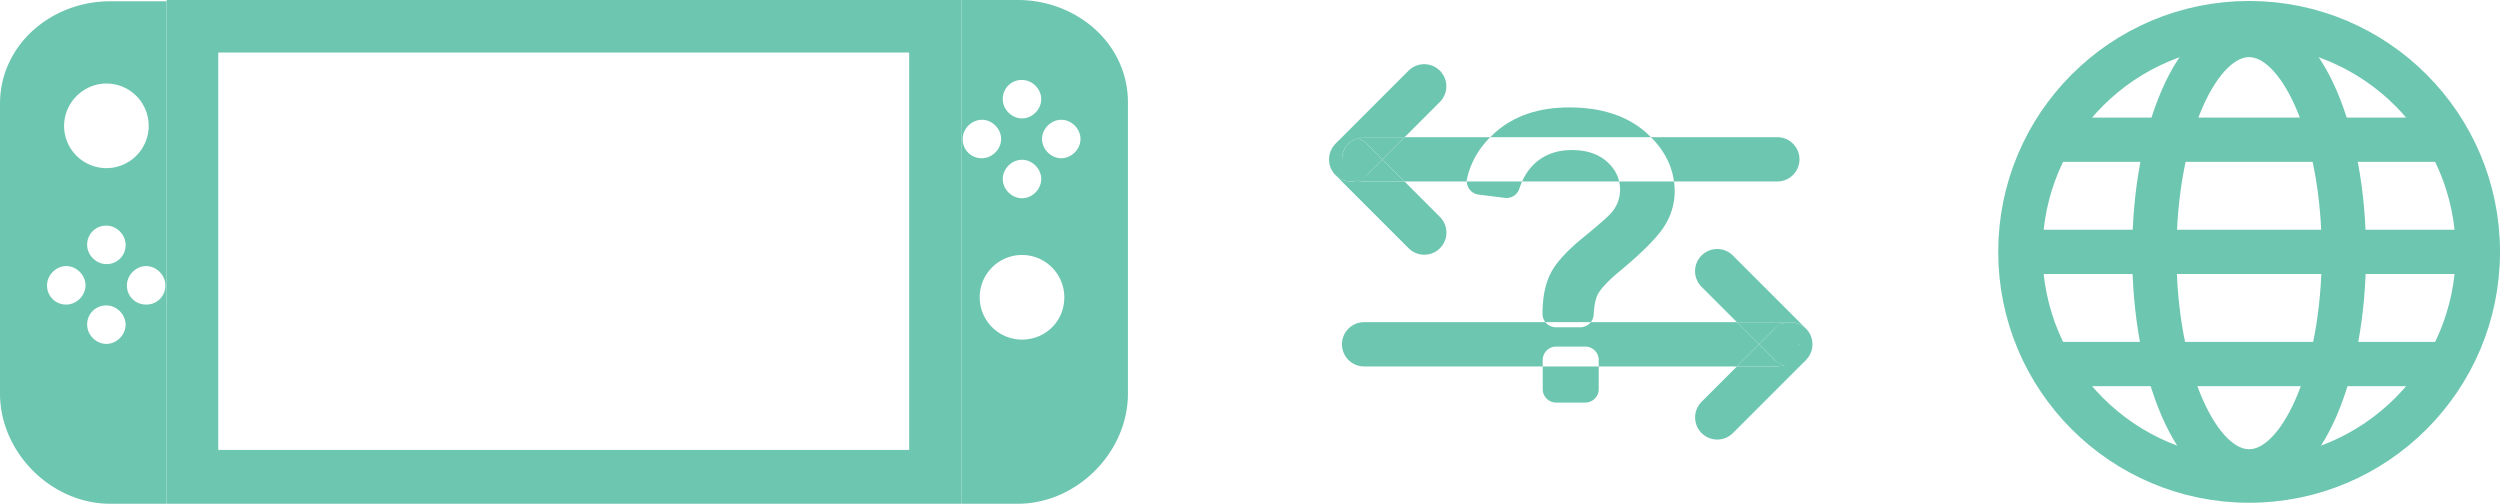 <svg id="Layer_1" data-name="Layer 1" xmlns="http://www.w3.org/2000/svg" viewBox="0 0 2540.96 512"><defs><style>.cls-1{fill:#6dc6b0;}.cls-2{fill:none;stroke:#6dc6b0;stroke-miterlimit:10;stroke-width:45px;}</style></defs><path class="cls-1" d="M1034.42,0H977.1V512h57.32c59.93,0,112-52.11,112-112V104.22C1146.46,44.3,1094.35,0,1034.42,0Zm4.33,81.27c10.42,0,19.54,9.12,19.54,19.54s-9.12,19.55-19.54,19.55-19.54-9.12-19.54-19.55A19.18,19.18,0,0,1,1038.75,81.27Zm19.54,100.67c0,10.43-9.12,19.55-19.54,19.55s-19.54-9.12-19.54-19.55,9.12-19.54,19.54-19.54S1058.29,171.52,1058.29,181.94Zm-79.85-40.66c0-10.42,9.12-19.54,19.55-19.54s19.54,9.12,19.54,19.54-9.12,19.54-19.54,19.54A19.19,19.19,0,0,1,978.44,141.28Zm60.31,203.88a43,43,0,1,1,43-43C1081.74,326.92,1062.2,345.16,1038.75,345.16Zm39.9-184.34c-10.43,0-19.55-9.12-19.55-19.54s9.12-19.54,19.55-19.54,19.54,9.12,19.54,19.54S1089.07,160.82,1078.65,160.82Z"/><path class="cls-1" d="M168.06,1.3H112C52.11,1.3,0,45.6,0,105.53V400c0,59.93,52.11,112,112,112h57.32V1.3ZM108.13,84.88a43,43,0,1,1-43,43A43.38,43.38,0,0,1,108.13,84.88Zm19.54,164a19.19,19.19,0,0,1-19.54,19.54c-10.42,0-19.54-9.12-19.54-19.54a19.18,19.18,0,0,1,19.54-19.54C118.55,229.34,127.67,238.46,127.67,248.88ZM67.36,309.55A19.19,19.19,0,0,1,47.82,290c0-10.43,9.12-19.55,19.54-19.55S86.91,279.58,86.91,290,77.79,309.55,67.36,309.55ZM88.59,330a19.19,19.19,0,0,1,19.54-19.55c10.42,0,19.54,9.12,19.54,19.55s-9.12,19.54-19.54,19.54S88.59,340.44,88.59,330Zm59.93-20.47A19.18,19.18,0,0,1,129,290c0-10.43,9.12-19.55,19.54-19.55s19.54,9.12,19.54,19.55A19.19,19.19,0,0,1,148.52,309.55Z"/><path class="cls-1" d="M169.36,0V512H977.1V0ZM922.64,457.28H221.83V53.41H924.07V457.28Z"/><circle class="cls-2" cx="2285.96" cy="256" r="232.5"/><rect class="cls-1" x="2048.46" y="233.5" width="475" height="45"/><rect class="cls-1" x="2080.96" y="119.5" width="410" height="45"/><rect class="cls-1" x="2080.96" y="347.5" width="410" height="45"/><ellipse class="cls-2" cx="2285.96" cy="257.33" rx="96.35" ry="221.77"/><path class="cls-1" d="M1491.15,181.19q5.4-23.5,23.47-41.75H1427.7l-22.62,22.62,22.39,22.38h63.34A14,14,0,0,1,1491.15,181.19Z"/><path class="cls-1" d="M1633.33,164.35q-13.27-11.83-35.74-11.83-21.67,0-36.3,12.38a54.71,54.71,0,0,0-14.21,19.54h98.6Q1643.12,173.13,1633.33,164.35Z"/><path class="cls-1" d="M1806.46,184.44a22.5,22.5,0,0,0,22.5-22.5h0a22.5,22.5,0,0,0-22.5-22.5H1678q20.07,20.06,23.4,45Z"/><path class="cls-1" d="M1765.34,327.44H1616.89a13.57,13.57,0,0,1-10.68,5.19h-24.83a13.55,13.55,0,0,1-10.68-5.19H1386.46a22.51,22.51,0,0,0-22.5,22.5h0a22.5,22.5,0,0,0,22.5,22.5H1568v-6.53a13.65,13.65,0,0,1,13.65-13.64h29.61a13.65,13.65,0,0,1,13.65,13.64v6.53h140.44l22.5-22.5Z"/><path class="cls-1" d="M1357.42,146.21a156.68,156.68,0,0,1,29-6.77h41.24l35.79-35.79a22.51,22.51,0,0,0,0-31.82h0a22.51,22.51,0,0,0-31.82,0l-74.25,74.25a22.47,22.47,0,0,0-6.59,16,22.44,22.44,0,0,1,6.59-15.85Z"/><path class="cls-1" d="M1379.59,140.52a22.4,22.4,0,0,1,9.65,5.69l15.84,15.85,22.62-22.62h-41.24A22.35,22.35,0,0,0,1379.59,140.52Z"/><path class="cls-1" d="M1380,183.48a22.47,22.47,0,0,1-22.54-5.58h0a22.44,22.44,0,0,1-6.59-15.84,22.45,22.45,0,0,0,6.59,16l74.25,74.25a22.49,22.49,0,0,0,31.82,0h0a22.51,22.51,0,0,0,0-31.82l-36-36h-41A22.17,22.17,0,0,1,1380,183.48Z"/><path class="cls-1" d="M1389.24,177.9a22.35,22.35,0,0,1-9.28,5.58,22.17,22.17,0,0,0,6.5,1h41l-22.39-22.38Z"/><path class="cls-1" d="M1357.42,177.9a22.47,22.47,0,0,0,22.54,5.58,22.51,22.51,0,0,1-16-21.54h0a22.5,22.5,0,0,1,15.63-21.42,22.49,22.49,0,0,0-22.17,5.69h0a22.34,22.34,0,0,0,0,31.69Z"/><path class="cls-1" d="M1379.59,140.52A22.5,22.5,0,0,0,1364,161.94h0a15,15,0,0,0,25.28,16l15.84-15.84-15.84-15.85A22.4,22.4,0,0,0,1379.59,140.52Z"/><path class="cls-1" d="M1835.51,365.79h0a153.47,153.47,0,0,1-29,6.65h-41.12l-35.9,35.91a22.49,22.49,0,0,0,0,31.82h0a22.51,22.51,0,0,0,31.82,0l74.25-74.25a22.42,22.42,0,0,0,6.58-16A22.43,22.43,0,0,1,1835.51,365.79Z"/><path class="cls-1" d="M1813.15,371.43a22.32,22.32,0,0,1-9.46-5.64l-15.85-15.85-22.5,22.5h41.12A22.43,22.43,0,0,0,1813.15,371.43Z"/><path class="cls-1" d="M1813.15,328.45a22.52,22.52,0,0,1,22.36,5.65h0a22.43,22.43,0,0,1,6.58,15.84,22.39,22.39,0,0,0-6.58-16l-74.25-74.25a22.49,22.49,0,0,0-31.82,0h0a22.49,22.49,0,0,0,0,31.82l35.9,35.9h41.12A22.76,22.76,0,0,1,1813.15,328.45Z"/><path class="cls-1" d="M1803.69,334.1a22.35,22.35,0,0,1,9.46-5.65,22.76,22.76,0,0,0-6.69-1h-41.12l22.5,22.5Z"/><path class="cls-1" d="M1835.51,334.1a22.52,22.52,0,0,0-22.36-5.65A22.51,22.51,0,0,1,1829,349.94h0a22.5,22.5,0,0,1-15.81,21.49,22.49,22.49,0,0,0,22.36-5.64h0a22.37,22.37,0,0,0,0-31.69Z"/><path class="cls-1" d="M1829,349.94h0a15,15,0,0,0-25.27-15.84l-15.85,15.84,15.85,15.85A15,15,0,0,0,1829,349.94Z"/><path class="cls-1" d="M1502.76,197.79l26.77,3.33a13.59,13.59,0,0,0,14.59-9.12,79.82,79.82,0,0,1,3-7.56h-56.27A13.65,13.65,0,0,0,1502.76,197.79Z"/><path class="cls-1" d="M1673.16,134.82q-29-25.6-78-25.65c-31.12,0-56.15,8.44-75.3,25.31q-2.74,2.43-5.25,5H1678C1676.48,137.88,1674.87,136.34,1673.16,134.82Z"/><path class="cls-1" d="M1619.83,319.7q.72-13.35,3.75-19.7,4.37-9.12,22.4-24.13,34.86-28.94,45.5-45.77a65.89,65.89,0,0,0,10.65-35.61,75.61,75.61,0,0,0-.69-10.05h-55.76a37.85,37.85,0,0,1,.93,8.39,35.07,35.07,0,0,1-7.54,21.85c-3.18,4.22-13.14,13.07-29.73,26.55s-27.72,25.65-33.26,36.51-8.29,24.54-8.29,41.27v.05a13.48,13.48,0,0,0,2.91,8.38h46.19A13.6,13.6,0,0,0,1619.83,319.7Z"/><path class="cls-1" d="M1568,395.53a13.65,13.65,0,0,0,13.65,13.64h29.61a13.65,13.65,0,0,0,13.65-13.64V372.44H1568Z"/></svg>